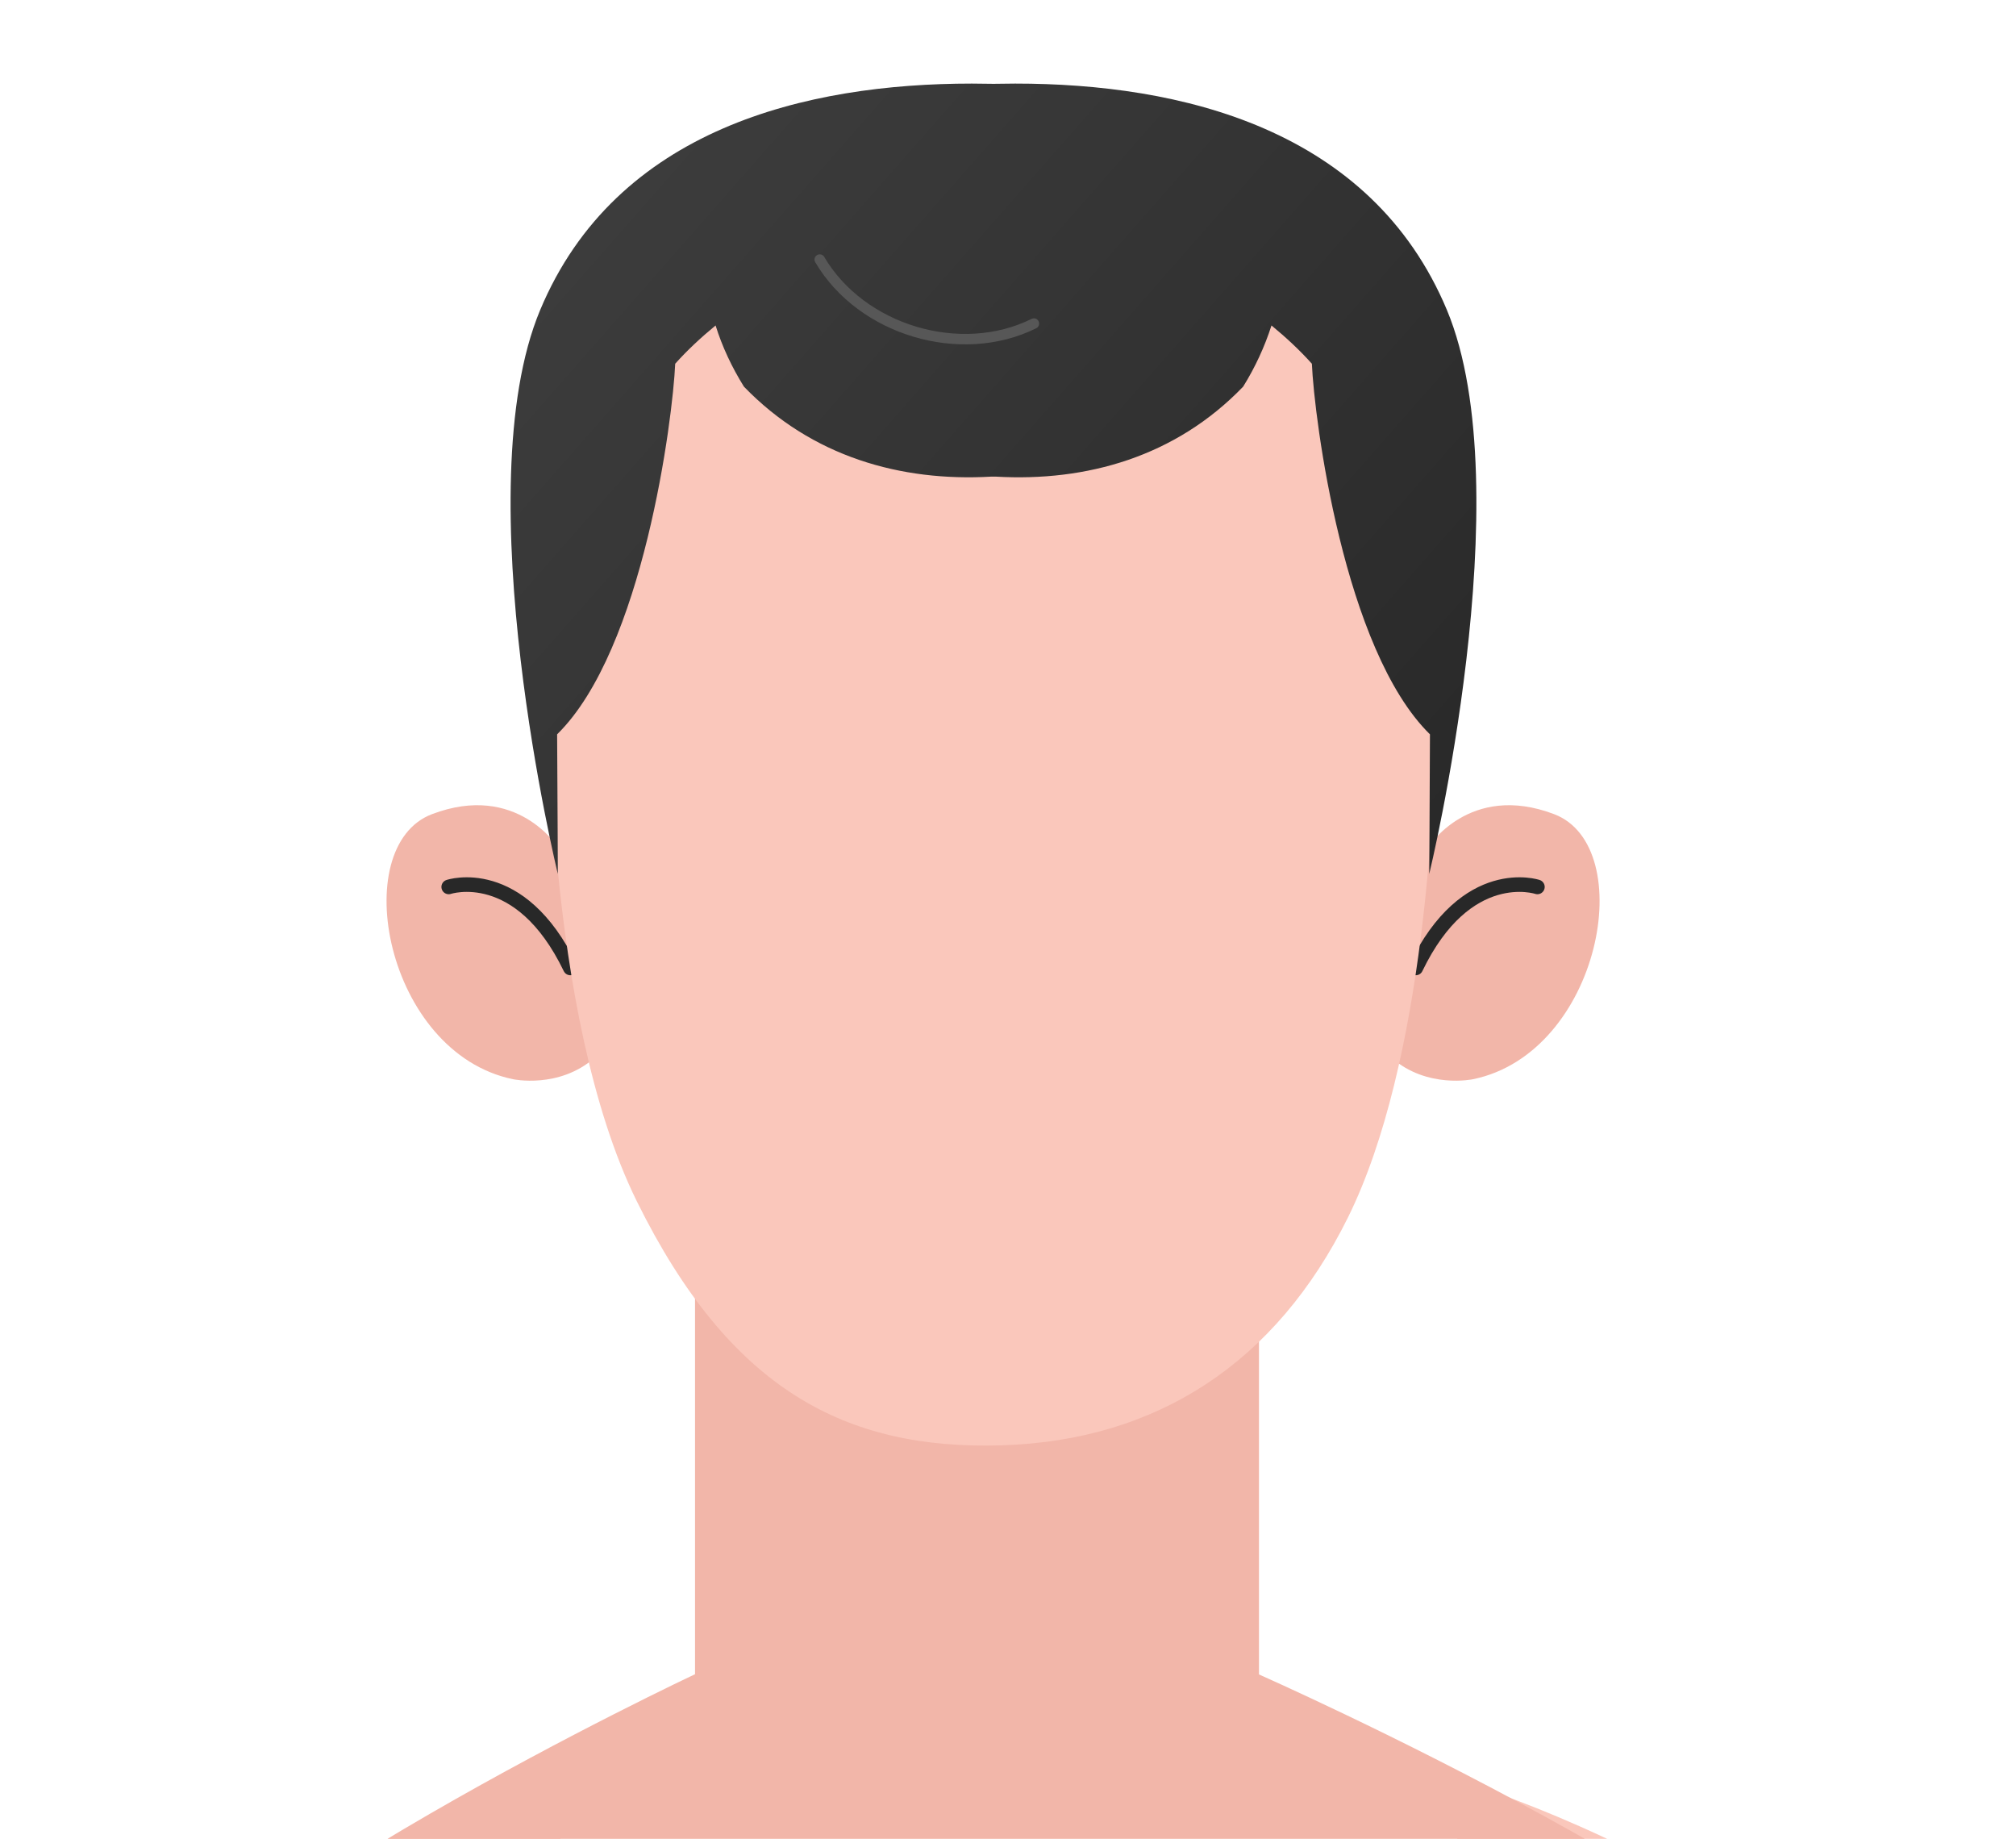 <svg width="193" height="176" viewBox="0 0 193 176" fill="none" xmlns="http://www.w3.org/2000/svg">
<g clip-path="url(#clip0_189_375)">
<path d="M213.786 228C213.537 227.593 213.288 227.118 213.017 226.734C181.773 180.93 137.958 169.92 137.958 169.92L152.834 228H213.786Z" fill="#FAC7BB"/>
<path d="M40.336 228L55.506 168.767C55.506 168.767 11.691 179.777 -19.553 225.581C-20.05 226.327 -20.525 227.163 -21 228H40.336Z" fill="#FAC7BB"/>
<path d="M181.976 228C181.976 228 185.344 205.708 181.908 199.469C173.136 183.507 120.527 160.266 120.527 160.266V107.476H66.538V160.243C66.538 160.243 17.795 183.146 9.95 198.27C6.536 204.872 10.629 228 10.629 228H181.976Z" fill="#F2B6A9"/>
<path d="M136.715 81.115C136.715 81.115 140.648 74.83 148.787 77.927C156.926 81.024 153.241 100.761 141.033 103.293C141.033 103.293 136.647 104.243 133.233 101.259C133.256 101.259 136.262 86.654 136.715 81.115Z" fill="#F2B6A9"/>
<path d="M147.182 84.89C147.182 84.89 140.377 82.607 135.539 92.645" stroke="#282828" stroke-width="1.397" stroke-miterlimit="10" stroke-linecap="round" stroke-linejoin="round"/>
<path d="M53.426 81.115C53.426 81.115 49.492 74.83 41.353 77.927C33.214 81.025 36.899 100.761 49.108 103.294C49.108 103.294 53.493 104.243 56.907 101.259C56.907 101.259 53.9 86.654 53.426 81.115Z" fill="#F2B6A9"/>
<path d="M42.958 84.89C42.958 84.89 49.763 82.607 54.601 92.645" stroke="#282828" stroke-width="1.397" stroke-miterlimit="10" stroke-linecap="round" stroke-linejoin="round"/>
<path d="M137.528 64.905C137.528 76.819 136.353 101.733 129.05 116.519C122.177 130.4 110.805 137.884 95.884 138.336C80.963 138.788 69.885 133.023 60.977 115.004C52.069 96.986 52.499 65.108 52.499 65.108C52.499 65.108 52.499 22.559 94.55 22.559C138.862 22.559 137.528 64.905 137.528 64.905Z" fill="#FAC7BB"/>
<path d="M138.523 29.681C131.243 12.273 112.976 8 97.195 8C96.517 8 95.816 8.023 95.115 8.023C94.415 8.023 93.714 8 93.035 8C77.255 8 58.988 12.273 51.708 29.681C44.473 46.999 53.403 83.647 53.403 83.647C53.403 83.647 53.381 76.91 53.336 70.285C61.587 62.192 64.413 40.058 64.64 34.813C65.793 33.525 67.104 32.304 68.506 31.151C69.139 33.185 70.066 35.152 71.219 37.006C77.707 43.721 86.253 46.117 94.889 45.62C94.934 45.62 95.002 45.62 95.048 45.62C95.07 45.62 95.093 45.62 95.115 45.62C95.138 45.62 95.161 45.62 95.183 45.62C95.228 45.62 95.296 45.62 95.341 45.62C103.978 46.117 112.524 43.743 119.012 37.006C120.165 35.152 121.07 33.185 121.725 31.151C123.127 32.304 124.438 33.525 125.591 34.813C125.817 40.058 128.643 62.192 136.895 70.285C136.873 76.91 136.827 83.647 136.827 83.647C136.827 83.647 145.735 46.977 138.523 29.681Z" fill="url(#paint0_linear_189_375)"/>
<path d="M78.476 24.843C82.455 31.603 91.95 34.452 98.981 30.97" stroke="#575757" stroke-miterlimit="10" stroke-linecap="round" stroke-linejoin="round"/>
</g>
<defs>
<linearGradient id="paint0_linear_189_375" x1="54.5" y1="8" x2="141" y2="84" gradientUnits="userSpaceOnUse">
<stop stop-color="#3E3E3E"/>
<stop offset="1" stop-color="#282828"/>
</linearGradient>
<clipPath id="clip0_189_375">
<rect width="193" height="176" fill="white"/>
</clipPath>
</defs>
</svg>

